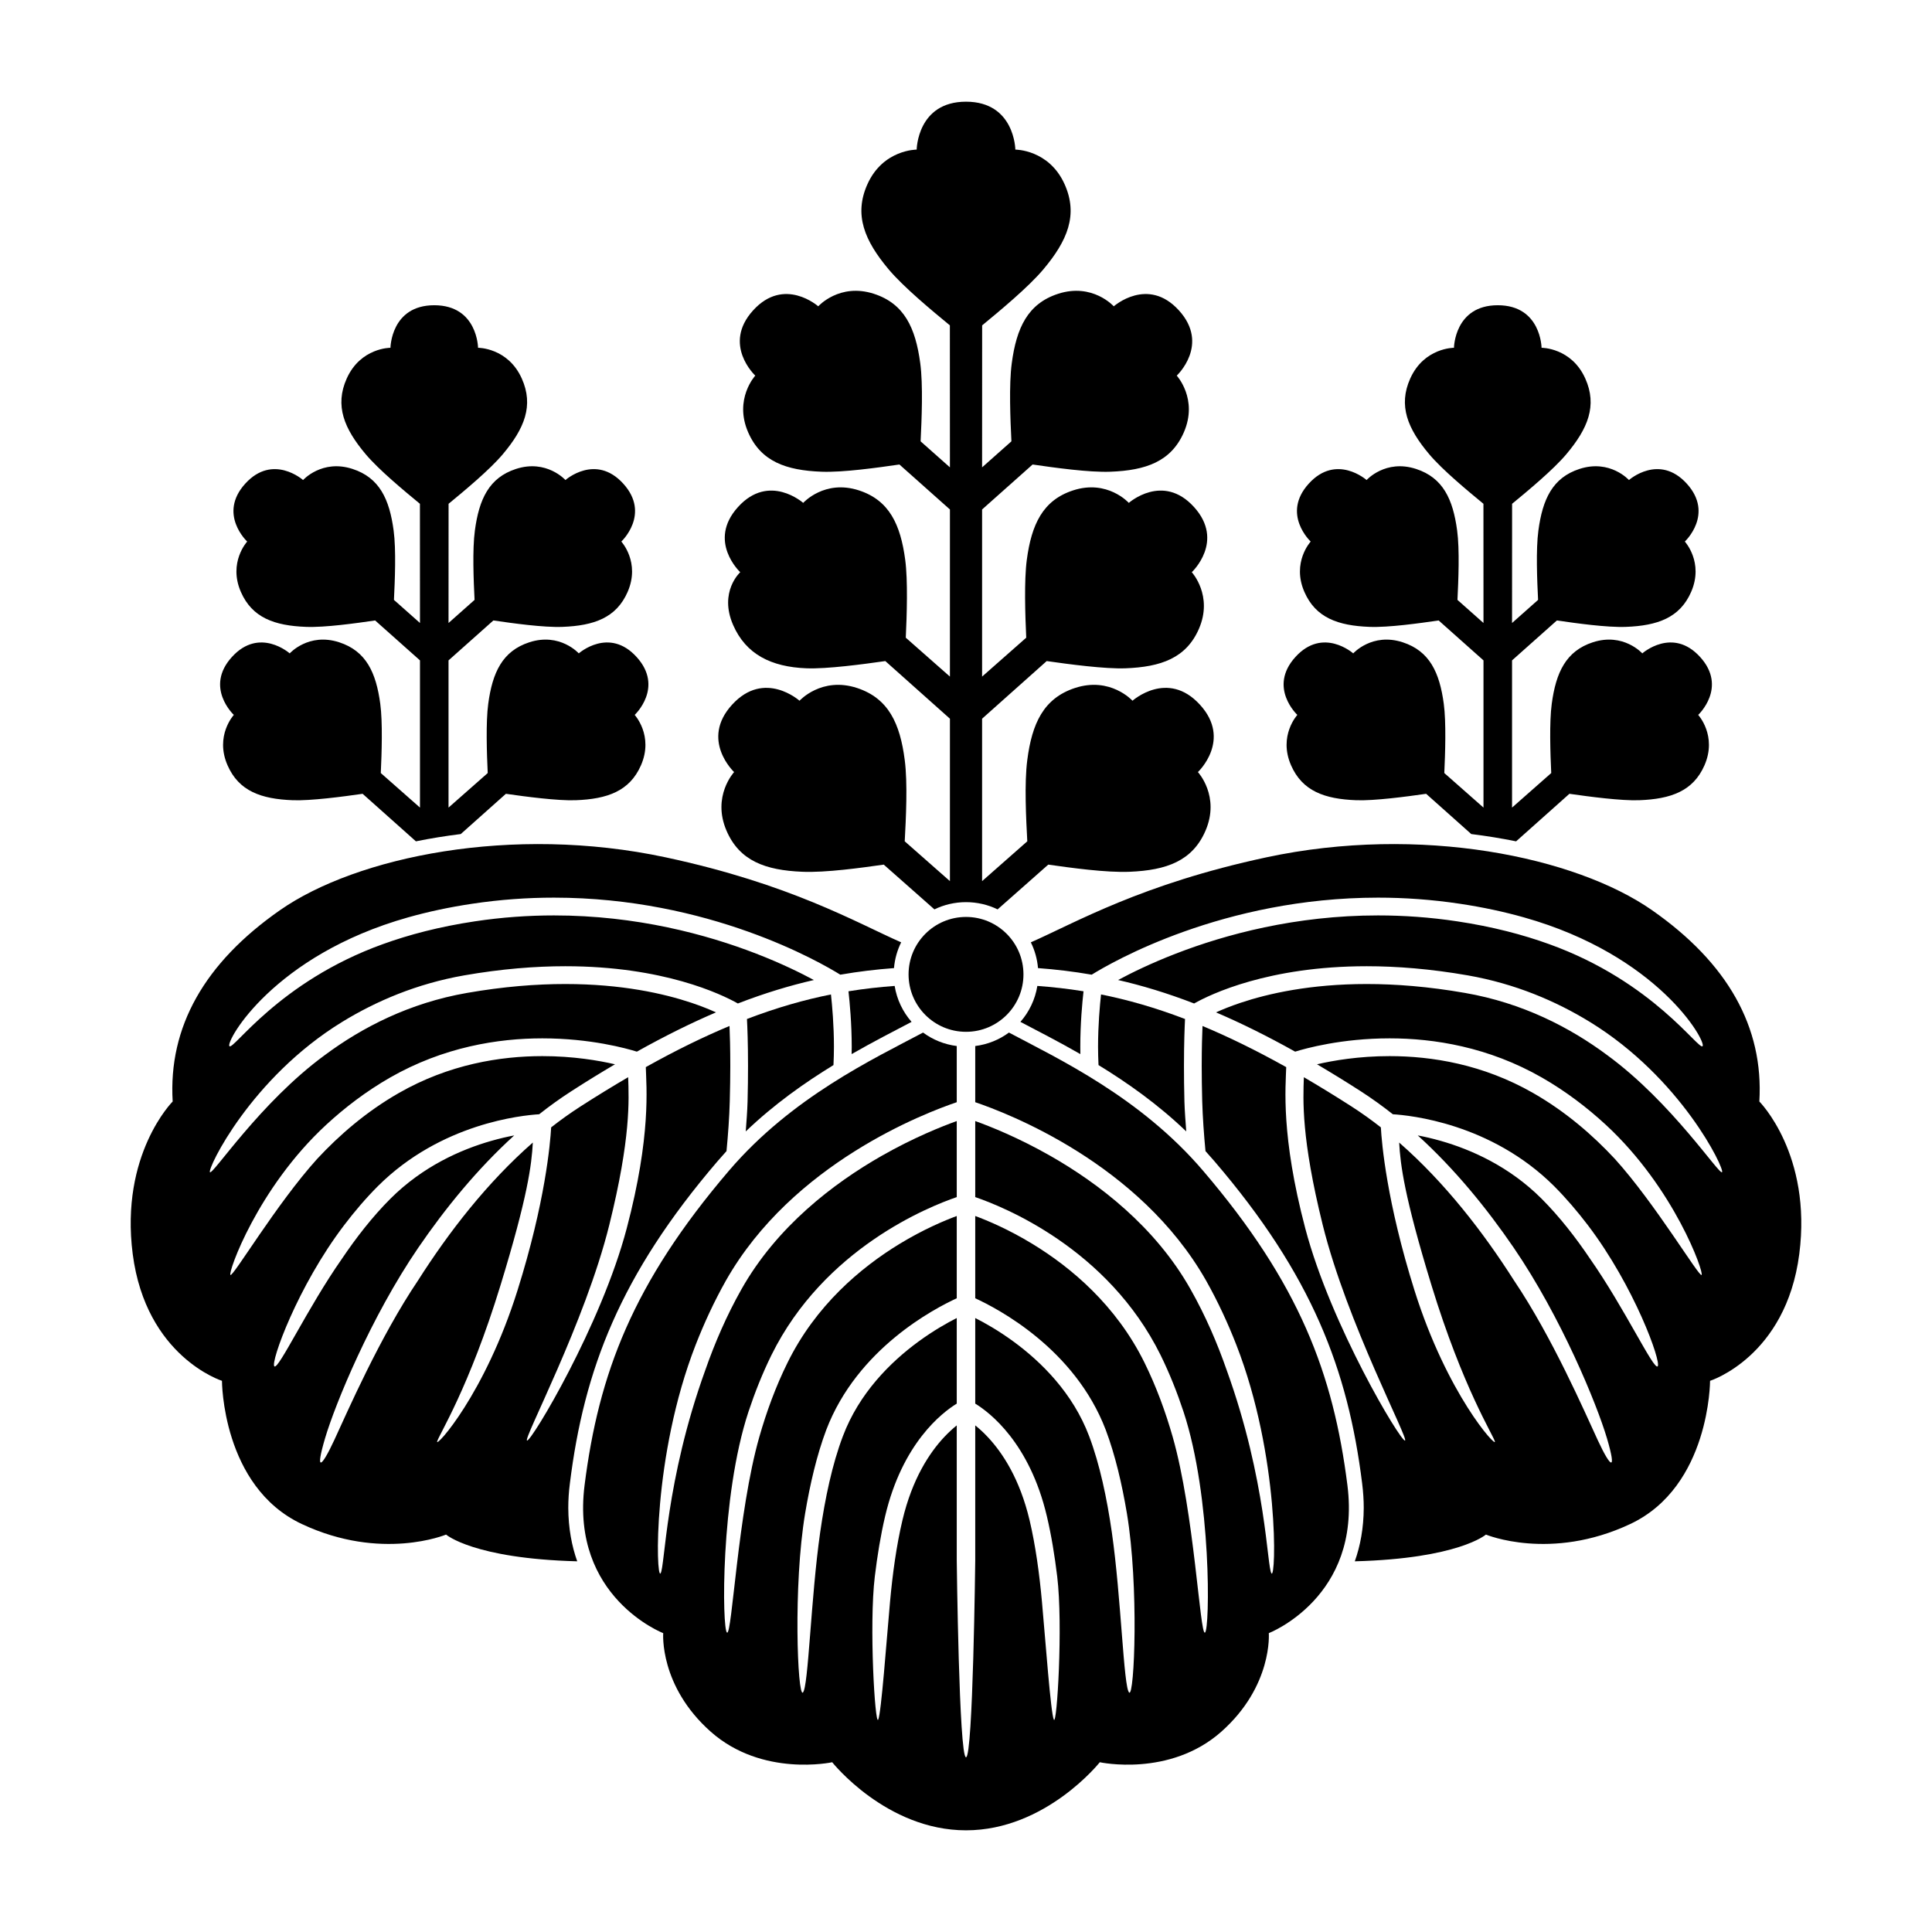 <?xml version="1.0" encoding="UTF-8" standalone="no"?>
<!-- Created with Inkscape (http://www.inkscape.org/) -->

<svg
   inkscape:version="1.2 (dc2aeda, 2022-05-15)"
   sodipodi:docname="goshichigiri.svg"
   viewBox="0 0 793.701 793.701"
   height="793.701"
   width="793.701"
   id="svg3421"
   version="1.1"
   xmlns:inkscape="http://www.inkscape.org/namespaces/inkscape"
   xmlns:sodipodi="http://sodipodi.sourceforge.net/DTD/sodipodi-0.dtd"
   xmlns="http://www.w3.org/2000/svg"
   xmlns:svg="http://www.w3.org/2000/svg">
  <defs
     id="defs3425">
    <clipPath
       clipPathUnits="userSpaceOnUse"
       id="clipPath1767">
      <path
         d="M -541.933,584.187 H 53.343 V -11.089 H -541.933 Z"
         id="path1769"
         style="stroke-width:1" />
    </clipPath>
    <clipPath
       clipPathUnits="userSpaceOnUse"
       id="clipPath1773">
      <path
         d="M -539.821,585.462 H 55.455 V -9.813 H -539.821 Z"
         id="path1775"
         style="stroke-width:1" />
    </clipPath>
    <clipPath
       clipPathUnits="userSpaceOnUse"
       id="clipPath1779">
      <path
         d="M -527.09,574.996 H 68.186 V -20.28 H -527.09 Z"
         id="path1781"
         style="stroke-width:1" />
    </clipPath>
    <clipPath
       clipPathUnits="userSpaceOnUse"
       id="clipPath1785">
      <path
         d="M -535.698,584.187 H 59.578 V -11.089 H -535.698 Z"
         id="path1787"
         style="stroke-width:1" />
    </clipPath>
    <clipPath
       clipPathUnits="userSpaceOnUse"
       id="clipPath1791">
      <path
         d="M -530.192,581.203 H 65.084 V -14.073 H -530.192 Z"
         id="path1793"
         style="stroke-width:1" />
    </clipPath>
    <clipPath
       clipPathUnits="userSpaceOnUse"
       id="clipPath1797">
      <path
         d="M -544.417,584.187 H 50.859 V -11.089 H -544.417 Z"
         id="path1799"
         style="stroke-width:1" />
    </clipPath>
    <clipPath
       clipPathUnits="userSpaceOnUse"
       id="clipPath1803">
      <path
         d="M -547.983,585.466 H 47.293 V -9.81 H -547.983 Z"
         id="path1805"
         style="stroke-width:1" />
    </clipPath>
    <clipPath
       clipPathUnits="userSpaceOnUse"
       id="clipPath1809">
      <path
         d="M -552.898,585.462 H 42.378 V -9.813 H -552.898 Z"
         id="path1811"
         style="stroke-width:1" />
    </clipPath>
    <clipPath
       clipPathUnits="userSpaceOnUse"
       id="clipPath1815">
      <path
         d="M -556.064,585.462 H 39.211 V -9.813 H -556.064 Z"
         id="path1817"
         style="stroke-width:1" />
    </clipPath>
    <clipPath
       clipPathUnits="userSpaceOnUse"
       id="clipPath1821">
      <path
         d="M -560.413,585.466 H 34.863 V -9.81 H -560.413 Z"
         id="path1823"
         style="stroke-width:1" />
    </clipPath>
    <clipPath
       clipPathUnits="userSpaceOnUse"
       id="clipPath1827">
      <path
         d="M -563.573,585.462 H 31.703 V -9.813 H -563.573 Z"
         id="path1829"
         style="stroke-width:1" />
    </clipPath>
    <clipPath
       clipPathUnits="userSpaceOnUse"
       id="clipPath1833">
      <path
         d="M -566.775,585.466 H 28.501 V -9.81 H -566.775 Z"
         id="path1835"
         style="stroke-width:1" />
    </clipPath>
    <clipPath
       clipPathUnits="userSpaceOnUse"
       id="clipPath1840">
      <path
         d="M -571.817,585.75 H 23.459 V -9.526 H -571.817 Z"
         id="path1842"
         style="stroke-width:1" />
    </clipPath>
    <clipPath
       clipPathUnits="userSpaceOnUse"
       id="clipPath1846">
      <path
         d="M -573.546,585.466 H 21.73 V -9.81 H -573.546 Z"
         id="path1848"
         style="stroke-width:1" />
    </clipPath>
    <clipPath
       clipPathUnits="userSpaceOnUse"
       id="clipPath1852">
      <path
         d="M -575.369,585.203 H 19.907 V -10.073 H -575.369 Z"
         id="path1854"
         style="stroke-width:1" />
    </clipPath>
    <clipPath
       clipPathUnits="userSpaceOnUse"
       id="clipPath1858">
      <path
         d="M -556.495,577.465 H 38.781 V -17.811 H -556.495 Z"
         id="path1860"
         style="stroke-width:1" />
    </clipPath>
    <clipPath
       clipPathUnits="userSpaceOnUse"
       id="clipPath1864">
      <path
         d="M -567.227,575.433 H 28.049 V -19.843 H -567.227 Z"
         id="path1866"
         style="stroke-width:1" />
    </clipPath>
    <clipPath
       clipPathUnits="userSpaceOnUse"
       id="clipPath1870">
      <path
         d="M -549.264,576.939 H 46.012 V -18.337 H -549.264 Z"
         id="path1872"
         style="stroke-width:1" />
    </clipPath>
    <clipPath
       clipPathUnits="userSpaceOnUse"
       id="clipPath1877">
      <path
         d="M -555.401,577.629 H 39.875 V -17.648 H -555.401 Z"
         id="path1879"
         style="stroke-width:1" />
    </clipPath>
    <clipPath
       clipPathUnits="userSpaceOnUse"
       id="clipPath1883">
      <path
         d="M -585.545,579.117 H 9.731 V -16.159 H -585.545 Z"
         id="path1885"
         style="stroke-width:1" />
    </clipPath>
    <clipPath
       clipPathUnits="userSpaceOnUse"
       id="clipPath1889">
      <path
         d="M -583.194,578.552 H 12.082 V -16.724 H -583.194 Z"
         id="path1891"
         style="stroke-width:1" />
    </clipPath>
    <clipPath
       clipPathUnits="userSpaceOnUse"
       id="clipPath1895">
      <path
         d="M -537.222,577.562 H 58.054 V -17.714 H -537.222 Z"
         id="path1897"
         style="stroke-width:1" />
    </clipPath>
    <clipPath
       clipPathUnits="userSpaceOnUse"
       id="clipPath1901">
      <path
         d="m -256.03,306.404 h 595.276 v -595.276 h -595.276 z"
         id="path1903"
         style="stroke-width:1" />
    </clipPath>
    <clipPath
       clipPathUnits="userSpaceOnUse"
       id="clipPath1907">
      <path
         d="m -275.45,298.284 h 595.276 v -595.276 h -595.276 z"
         id="path1909"
         style="stroke-width:1" />
    </clipPath>
    <clipPath
       clipPathUnits="userSpaceOnUse"
       id="clipPath1913">
      <path
         d="m -280.868,314.853 h 595.276 v -595.276 h -595.276 z"
         id="path1915"
         style="stroke-width:1" />
    </clipPath>
    <clipPath
       clipPathUnits="userSpaceOnUse"
       id="clipPath1919">
      <path
         d="m -297.641,563.946 h 595.276 v -595.276 h -595.276 z"
         id="path1921"
         style="stroke-width:1" />
    </clipPath>
    <clipPath
       clipPathUnits="userSpaceOnUse"
       id="clipPath1925">
      <path
         d="m -339.246,306.404 h 595.276 v -595.276 h -595.276 z"
         id="path1927"
         style="stroke-width:1" />
    </clipPath>
    <clipPath
       clipPathUnits="userSpaceOnUse"
       id="clipPath1931">
      <path
         d="m -319.824,298.284 h 595.276 v -595.276 h -595.276 z"
         id="path1933"
         style="stroke-width:1" />
    </clipPath>
    <clipPath
       clipPathUnits="userSpaceOnUse"
       id="clipPath1937">
      <path
         d="m -128.147,259.228 h 595.276 v -595.276 h -595.276 z"
         id="path1939"
         style="stroke-width:1" />
    </clipPath>
    <clipPath
       clipPathUnits="userSpaceOnUse"
       id="clipPath1943">
      <path
         d="m -314.404,314.853 h 595.276 v -595.276 h -595.276 z"
         id="path1945"
         style="stroke-width:1" />
    </clipPath>
    <clipPath
       clipPathUnits="userSpaceOnUse"
       id="clipPath1949">
      <path
         d="m -315.342,300.223 h 595.276 v -595.276 h -595.276 z"
         id="path1951"
         style="stroke-width:1" />
    </clipPath>
    <clipPath
       clipPathUnits="userSpaceOnUse"
       id="clipPath1955">
      <path
         d="m -467.133,259.228 h 595.276 v -595.276 h -595.276 z"
         id="path1957"
         style="stroke-width:1" />
    </clipPath>
    <clipPath
       clipPathUnits="userSpaceOnUse"
       id="clipPath1961">
      <path
         d="m -307.373,280.196 h 595.276 v -595.276 h -595.276 z"
         id="path1963"
         style="stroke-width:1" />
    </clipPath>
  </defs>
  <sodipodi:namedview
     id="namedview3423"
     pagecolor="#ffffff"
     bordercolor="#000000"
     borderopacity="0.25"
     inkscape:showpageshadow="2"
     inkscape:pageopacity="0.0"
     inkscape:pagecheckerboard="0"
     inkscape:deskcolor="#d1d1d1"
     showgrid="false"
     inkscape:zoom="0.29734106"
     inkscape:cx="406.9401"
     inkscape:cy="417.02952"
     inkscape:window-width="1419"
     inkscape:window-height="456"
     inkscape:window-x="0"
     inkscape:window-y="25"
     inkscape:window-maximized="0"
     inkscape:current-layer="svg3421">
    <inkscape:page
       x="0"
       y="0"
       id="page3427"
       width="793.701"
       height="793.701" />
  </sodipodi:namedview>
  <path
     d="M 341.373 408.539 C 330.608 410.686 319.258 413.888 306.862 418.623 C 307.042 421.932 307.302 428.539 307.302 437.899 C 307.302 442.219 307.256 447.127 307.113 452.58 C 307.006 456.528 306.662 460.731 306.365 464.81 C 318.141 453.523 330.608 444.792 342.406 437.554 C 342.524 435.01 342.597 432.487 342.597 429.999 C 342.597 421.208 341.87 413.064 341.373 408.539"
     style="fill:#000000;fill-opacity:1;fill-rule:nonzero;stroke:none"
     id="path3541" />
  <path
     d="M 367.266 397.712 C 367.597 393.944 368.607 390.368 370.214 387.131 C 351.745 378.996 324.701 363.168 273.436 352.205 C 210.266 338.708 146.488 351.967 115.045 373.905 C 83.949 395.603 69.119 421.932 70.936 452.52 C 70.936 452.52 49.236 474.218 54.524 515.201 C 60.004 557.416 91.185 567.266 91.185 567.266 C 91.185 567.266 91.173 610.659 123.96 626.085 C 156.756 641.517 183.256 630.431 183.256 630.431 C 183.256 630.431 194.521 640.302 237.133 641.415 C 234.9 635.134 233.498 627.833 233.461 619.481 C 233.461 616.27 233.662 612.91 234.116 609.415 C 239.914 562.797 254.649 523.881 294.813 477.02 C 296.014 475.614 297.238 474.242 298.461 472.894 C 299.105 466.15 299.628 459.02 299.802 452.377 C 299.946 446.999 300.018 442.157 300.018 437.899 C 300.018 430.615 299.852 425.073 299.698 421.493 C 289.097 425.913 277.725 431.453 265.308 438.392 C 265.521 446.453 267.566 466.436 257.454 504.7 C 246.938 544.54 218.37 592.05 216.529 591.818 C 214.676 591.585 240.329 543.462 250.31 503.222 C 259.165 467.506 258.381 452.029 258.061 442.535 C 251.808 446.18 245.31 450.168 238.512 454.531 C 234.365 457.197 230.337 460.08 226.425 463.143 C 226.058 469.649 224.016 493.849 212.581 530.174 C 199.168 572.849 178.894 594.933 179.584 592.214 C 180.261 589.496 192.69 570.246 205.621 528.006 C 216.813 491.481 218.405 478.514 218.894 469.382 C 200.128 485.804 184.36 506.169 171.717 526.057 C 155.972 549.394 142.663 580.102 137.293 591.678 C 131.917 603.255 129.423 604.781 133.548 590.85 C 137.657 576.92 152.357 541.069 171.837 512.585 C 182.909 496.401 196.042 480.286 211.25 466.453 C 208.449 466.978 205.25 467.705 201.758 468.712 C 189.376 472.25 173.714 479.141 160.405 492.442 C 152.988 499.852 146.288 508.502 140.499 517.082 C 126.264 537.401 114.357 562.917 112.707 561.316 C 111.053 559.712 122.212 528.497 141.392 503.308 C 145.633 497.725 150.267 492.276 155.248 487.289 C 181.236 461.388 214.602 458.183 221.496 457.761 C 225.701 454.436 230.064 451.296 234.566 448.385 C 240.794 444.359 246.842 440.655 252.652 437.229 C 246.009 435.688 235.529 433.873 222.813 433.873 C 205.561 433.873 184.466 437.217 163.813 449.051 C 150.529 456.657 139.371 466.314 130.293 476.096 C 113.597 494.557 95.759 524.609 94.668 523.78 C 93.561 522.953 105.767 488.133 134.035 462.06 C 141.628 455.053 150.327 448.385 160.191 442.716 C 182.209 430.101 204.633 426.573 222.813 426.573 C 242.6 426.58 257.43 430.723 261.636 432.035 C 273.245 425.543 284.012 420.232 294.138 415.901 C 291.534 414.721 288.206 413.361 284.144 411.993 C 272.652 408.143 255.34 404.253 232.238 404.253 C 220.342 404.253 206.892 405.283 191.905 407.903 C 168.198 412.017 148.723 422.092 133.441 433.456 C 106.751 452.981 87.288 482.982 86.24 481.545 C 85.196 480.11 102.999 442.853 140.581 419.813 C 154.545 411.251 171.22 404.133 190.66 400.707 C 206.048 398.024 219.912 396.944 232.238 396.944 C 272.628 396.944 296.417 408.464 303.13 412.248 C 314.219 407.963 324.545 404.86 334.362 402.611 C 328.93 399.687 320.922 395.743 310.654 391.769 C 290.37 383.92 261.566 376.072 227.592 376.072 C 217.181 376.072 206.285 376.808 194.996 378.515 C 180.558 380.684 168.078 383.972 157.349 387.848 C 114.345 403.297 95.652 431.88 94.228 429.757 C 92.8 427.631 112.444 392.42 167.688 376.863 C 175.662 374.619 184.384 372.712 193.914 371.288 C 205.584 369.529 216.824 368.767 227.592 368.767 C 291.238 368.788 336.951 395.293 345.211 400.417 C 352.779 399.1 360.075 398.248 367.266 397.712"
     style="fill:#000000;fill-opacity:1;fill-rule:nonzero;stroke:none"
     id="path3545" />
  <path
     d="M 374.49 419.804 C 370.911 415.717 368.443 410.639 367.539 405.037 C 361.323 405.497 355.037 406.189 348.573 407.239 C 349.083 411.841 349.894 420.516 349.905 429.999 C 349.905 431.005 349.894 432.023 349.867 433.045 C 359.078 427.761 367.55 423.464 374.49 419.804"
     style="fill:#000000;fill-opacity:1;fill-rule:nonzero;stroke:none"
     id="path3549" />
  <path
     d="M 396.855 751.928 C 429.643 751.928 451.815 723.961 451.815 723.961 C 451.815 723.961 480.5 730.224 501.724 711.424 C 522.935 692.625 521.247 670.926 521.247 670.926 C 521.247 670.926 559.356 656.188 553.547 610.18 C 547.76 564.376 533.795 527.255 494.249 480.966 C 468.416 450.705 434.703 434.947 414.49 424.194 C 410.534 427.129 405.792 429.074 400.646 429.731 L 400.646 452.807 C 413.503 457.173 468.083 477.813 495.487 526.095 C 500.356 534.745 504.456 543.627 507.891 552.444 C 525.787 598.342 524.205 648.944 522.344 646.382 C 520.476 643.818 520.404 608.383 503.945 562.867 C 500.093 551.797 495.237 540.514 489.117 529.687 C 474.596 503.901 451.279 486.121 431.508 474.853 C 418.302 467.33 406.812 462.765 400.646 460.549 L 400.646 491.79 C 412.019 495.683 455.083 512.779 476.792 556.699 C 480.523 564.303 483.623 572.131 486.205 579.943 C 497.801 615.022 497.077 669.48 495.023 670.71 C 492.968 671.944 490.637 621.358 481.76 590.292 C 478.849 580.098 475.08 569.768 470.235 559.92 C 458.588 536.223 440 520.69 424.232 511.071 C 414.372 505.054 405.732 501.438 400.646 499.553 L 400.646 533.357 C 409.7 537.521 441.49 553.955 454.263 587.438 C 458.138 597.723 460.93 609.67 462.951 621.722 C 467.919 651.414 466.063 697.279 463.875 695.335 C 461.596 693.307 460.607 656.24 456.758 629.47 C 454.75 615.536 451.792 601.491 447.443 590.022 C 440.766 572.31 427.81 559.512 416.414 551.17 C 410.19 546.601 404.508 543.425 400.646 541.471 L 400.646 576.634 C 406.683 580.319 422.998 592.855 430.068 622.882 C 431.935 630.759 433.299 639.246 434.323 647.678 C 436.735 667.76 434.216 709.023 432.946 706.491 C 431.672 703.953 429.523 674.203 428.047 657.952 C 427.026 646.708 425.435 634.971 422.974 624.551 C 418.924 607.472 411.852 596.855 405.875 590.446 C 403.987 588.419 402.19 586.814 400.646 585.574 L 400.646 641.083 C 400.646 641.083 399.732 721.919 396.855 721.919 C 393.98 721.919 393.052 641.083 393.052 641.083 L 393.052 585.574 C 391.508 586.814 389.724 588.419 387.822 590.446 C 381.847 596.855 374.787 607.472 370.735 624.551 C 368.264 634.971 366.672 646.708 365.65 657.952 C 364.178 674.203 362.038 703.953 360.767 706.491 C 359.495 709.023 356.975 667.76 359.386 647.678 C 360.399 639.246 361.776 630.759 363.628 622.882 C 370.699 592.855 387.027 580.319 393.052 576.634 L 393.052 541.471 C 389.191 543.425 383.522 546.601 377.284 551.17 C 365.886 559.512 352.936 572.31 346.27 590.022 C 341.907 601.491 338.948 615.536 336.951 629.47 C 333.103 656.24 332.115 693.307 329.834 695.335 C 327.647 697.279 325.795 651.414 330.762 621.722 C 332.782 609.67 335.574 597.723 339.436 587.438 C 352.222 553.955 383.998 537.521 393.052 533.357 L 393.052 499.553 C 387.978 501.438 379.328 505.054 369.464 511.071 C 353.707 520.69 335.11 536.223 323.478 559.92 C 318.618 569.768 314.861 580.098 311.951 590.292 C 303.071 621.358 300.733 671.944 298.675 670.71 C 296.621 669.48 295.897 615.022 307.494 579.943 C 310.085 572.131 313.186 564.303 316.918 556.699 C 338.628 512.779 381.694 495.683 393.052 491.79 L 393.052 460.549 C 386.883 462.765 375.394 467.33 362.191 474.853 C 342.431 486.121 319.118 503.901 304.582 529.687 C 298.475 540.514 293.615 551.797 289.751 562.867 C 273.293 608.383 273.222 643.818 271.358 646.382 C 269.491 648.944 267.923 598.342 285.806 552.444 C 289.254 543.627 293.342 534.745 298.213 526.095 C 325.615 477.813 380.194 457.173 393.052 452.807 L 393.052 429.731 C 387.918 429.074 383.178 427.129 379.21 424.194 C 358.995 434.947 325.295 450.705 299.449 480.966 C 259.915 527.255 245.941 564.376 240.15 610.18 C 234.353 656.188 272.462 670.926 272.462 670.926 C 272.462 670.926 270.777 692.625 291.989 711.424 C 313.197 730.224 341.883 723.961 341.883 723.961 C 341.883 723.961 364.068 751.928 396.855 751.928"
     style="fill:#000000;fill-opacity:1;fill-rule:nonzero;stroke:none"
     id="path3553" />
  <path
     d="M 452.328 408.539 C 463.093 410.686 474.44 413.888 486.833 418.623 C 486.667 421.932 486.396 428.539 486.396 437.899 C 486.396 442.219 486.443 447.127 486.583 452.58 C 486.703 456.528 487.036 460.731 487.333 464.81 C 475.557 453.523 463.104 444.792 451.292 437.554 C 451.172 435.01 451.101 432.487 451.101 429.999 C 451.101 421.208 451.828 413.064 452.328 408.539"
     style="fill:#000000;fill-opacity:1;fill-rule:nonzero;stroke:none"
     id="path3557" />
  <path
     d="M 426.432 397.712 C 426.112 393.944 425.091 390.368 423.484 387.131 C 441.953 378.996 469.011 363.168 520.273 352.205 C 583.445 338.708 647.223 351.967 678.655 373.905 C 709.749 395.603 724.593 421.932 722.775 452.52 C 722.775 452.52 744.473 474.218 739.174 515.201 C 733.707 557.416 702.525 567.266 702.525 567.266 C 702.525 567.266 702.525 610.659 669.751 626.085 C 636.955 641.517 610.445 630.431 610.445 630.431 C 610.445 630.431 599.189 640.302 556.577 641.415 C 558.812 635.134 560.213 627.833 560.249 619.481 C 560.249 616.27 560.036 612.91 559.596 609.415 C 553.784 562.797 539.049 523.881 498.882 477.02 C 497.682 475.614 496.47 474.242 495.237 472.894 C 494.596 466.15 494.085 459.02 493.89 452.377 C 493.752 446.999 493.686 442.157 493.686 437.899 C 493.686 430.615 493.856 425.073 494.013 421.493 C 504.598 425.913 515.97 431.453 528.401 438.392 C 528.174 446.453 526.145 466.436 536.246 504.7 C 546.77 544.54 575.328 592.05 577.182 591.818 C 579.022 591.585 553.369 543.462 543.398 503.222 C 534.544 467.506 535.33 452.029 535.648 442.535 C 541.888 446.18 548.401 450.168 555.197 454.531 C 559.346 457.197 563.374 460.08 567.284 463.143 C 567.64 469.649 569.694 493.849 581.114 530.174 C 594.544 572.849 614.804 594.933 614.126 592.214 C 613.437 589.496 601.02 570.246 588.077 528.006 C 576.898 491.481 575.304 478.514 574.804 469.382 C 593.58 485.804 609.338 506.169 621.992 526.057 C 637.738 549.394 651.035 580.102 656.405 591.678 C 661.778 603.255 664.275 604.781 660.161 590.85 C 656.038 576.92 641.353 541.069 621.864 512.585 C 610.801 496.401 597.669 480.286 582.445 466.453 C 585.249 466.978 588.46 467.705 591.953 468.712 C 604.333 472.25 619.997 479.141 633.306 492.442 C 640.707 499.852 647.423 508.502 653.197 517.082 C 667.434 537.401 679.343 562.917 680.991 561.316 C 682.642 559.712 671.486 528.497 652.317 503.308 C 648.065 497.725 643.431 492.276 638.462 487.289 C 612.462 461.388 579.109 458.183 572.216 457.761 C 567.997 454.436 563.648 451.296 559.142 448.385 C 552.905 444.359 546.856 440.655 541.057 437.229 C 547.7 435.688 558.169 433.873 570.882 433.873 C 588.14 433.873 609.241 437.217 629.882 449.051 C 643.169 456.657 654.327 466.314 663.415 476.096 C 680.114 494.557 697.937 524.609 699.041 523.78 C 700.137 522.953 687.942 488.133 659.674 462.06 C 652.079 455.053 643.371 448.385 633.507 442.716 C 611.502 430.101 589.065 426.573 570.882 426.573 C 551.109 426.58 536.281 430.723 532.072 432.035 C 520.462 425.543 509.684 420.232 499.562 415.901 C 502.164 414.721 505.505 413.361 509.568 411.993 C 521.06 408.143 538.372 404.253 561.462 404.253 C 573.356 404.253 586.806 405.283 601.792 407.903 C 625.51 412.017 644.975 422.092 660.257 433.456 C 686.958 452.981 706.407 482.982 707.458 481.545 C 708.502 480.11 690.713 442.853 653.126 419.813 C 639.153 411.251 622.492 404.133 603.038 400.707 C 587.661 398.024 573.793 396.944 561.462 396.944 C 521.08 396.944 497.278 408.464 490.565 412.248 C 479.479 407.963 469.153 404.86 459.336 402.611 C 464.768 399.687 472.779 395.743 483.044 391.769 C 503.338 383.92 532.134 376.072 566.117 376.072 C 576.528 376.072 587.424 376.808 598.713 378.515 C 613.15 380.684 625.626 383.972 636.361 387.848 C 679.355 403.297 698.046 431.88 699.473 429.757 C 700.895 427.631 681.254 392.42 626.008 376.863 C 618.036 374.619 609.317 372.712 599.793 371.288 C 588.125 369.529 576.885 368.767 566.117 368.767 C 502.46 368.788 456.747 395.293 448.489 400.417 C 440.929 399.1 433.62 398.248 426.432 397.712"
     style="fill:#000000;fill-opacity:1;fill-rule:nonzero;stroke:none"
     id="path3561" />
  <path
     d="M 419.206 419.804 C 422.785 415.717 425.258 410.639 426.162 405.037 C 432.386 405.497 438.673 406.189 445.135 407.239 C 444.613 411.841 443.805 420.516 443.805 429.999 C 443.805 431.005 443.818 432.023 443.831 433.045 C 434.63 427.761 426.149 423.464 419.206 419.804"
     style="fill:#000000;fill-opacity:1;fill-rule:nonzero;stroke:none"
     id="path3565" />
  <path
     d="M 420.456 400.298 C 420.456 413.331 409.88 423.887 396.855 423.887 C 383.819 423.887 373.256 413.331 373.256 400.298 C 373.256 387.265 383.819 376.697 396.855 376.697 C 409.88 376.697 420.456 387.265 420.456 400.298"
     style="fill:#000000;fill-opacity:1;fill-rule:nonzero;stroke:none"
     id="path3569" />
  <path
     d="M 170.863 345.637 C 176.811 344.428 182.967 343.428 189.284 342.644 L 207.83 326.108 C 215.954 327.272 229.12 329.029 236.546 328.745 C 249.508 328.257 258.685 325.022 263.332 314.374 C 268.615 302.249 260.737 293.696 260.737 293.696 C 260.737 293.696 272.881 282.394 261.529 269.903 C 250.18 257.409 237.777 268.421 237.777 268.421 C 237.777 268.421 230.011 259.759 217.444 263.865 C 206.391 267.465 202.292 276.287 200.574 289.152 C 199.558 296.682 199.986 309.541 200.363 317.581 L 184.264 331.773 L 184.264 271.297 L 202.688 254.895 C 210.548 256.035 223.248 257.831 231.06 257.532 C 244.024 257.043 253.201 253.808 257.844 243.161 C 263.128 231.035 255.251 222.481 255.251 222.481 C 255.251 222.481 267.393 211.181 256.045 198.688 C 244.693 186.195 232.29 197.207 232.29 197.207 C 232.29 197.207 224.527 188.545 211.959 192.652 C 200.907 196.251 196.808 205.072 195.09 217.939 C 194.027 225.825 194.571 238.561 194.959 246.447 L 184.264 255.937 L 184.284 206.969 C 190.688 201.696 201.152 193.035 206.584 186.575 C 215.39 176.116 219.371 166.669 214.358 155.501 C 208.644 142.791 196.391 142.875 196.391 142.875 C 196.391 142.875 196.183 125.398 178.399 125.398 C 160.615 125.398 160.407 142.875 160.407 142.875 C 160.407 142.875 148.152 142.791 142.442 155.501 C 137.428 166.669 141.41 176.116 150.212 186.575 C 155.647 193.035 166.111 201.696 172.514 206.969 L 172.535 255.937 L 161.839 246.447 C 162.224 238.561 162.772 225.825 161.71 217.939 C 159.991 205.072 155.891 196.251 144.839 192.652 C 132.272 188.545 124.508 197.207 124.508 197.207 C 124.508 197.207 112.106 186.195 100.754 198.688 C 89.404 211.181 101.549 222.481 101.549 222.481 C 101.549 222.481 93.67 231.035 98.951 243.161 C 103.598 253.808 112.775 257.043 125.738 257.532 C 133.551 257.831 146.251 256.035 154.111 254.895 L 172.535 271.297 L 172.535 331.773 L 156.436 317.581 C 156.811 309.541 157.24 296.682 156.223 289.152 C 154.503 276.287 150.407 267.465 139.355 263.865 C 126.787 259.759 119.022 268.421 119.022 268.421 C 119.022 268.421 106.618 257.409 95.267 269.903 C 83.918 282.394 96.061 293.696 96.061 293.696 C 96.061 293.696 88.183 302.249 93.467 314.374 C 98.112 325.022 107.29 328.257 120.254 328.745 C 127.678 329.029 140.844 327.272 148.97 326.108 Z"
     style="fill:#000000;fill-opacity:1;fill-rule:nonzero;stroke:none"
     id="path3573" />
  <path
     d="M 622.844 345.637 C 616.896 344.428 610.74 343.428 604.423 342.644 L 585.88 326.108 C 577.756 327.272 564.589 329.029 557.161 328.745 C 544.199 328.257 535.024 325.022 530.378 314.374 C 525.094 302.249 532.972 293.696 532.972 293.696 C 532.972 293.696 520.828 282.394 532.178 269.903 C 543.53 257.409 555.932 268.421 555.932 268.421 C 555.932 268.421 563.699 259.759 576.265 263.865 C 587.316 267.465 591.415 276.287 593.133 289.152 C 594.149 296.682 593.721 309.541 593.347 317.581 L 609.445 331.773 L 609.445 271.297 L 591.021 254.895 C 583.161 256.035 570.461 257.831 562.649 257.532 C 549.686 257.043 540.508 253.808 535.863 243.161 C 530.579 231.035 538.456 222.481 538.456 222.481 C 538.456 222.481 526.316 211.181 537.664 198.688 C 549.016 186.195 561.42 197.207 561.42 197.207 C 561.42 197.207 569.183 188.545 581.751 192.652 C 592.803 196.251 596.901 205.072 598.62 217.939 C 599.683 225.825 599.136 238.561 598.751 246.447 L 609.445 255.937 L 609.425 206.969 C 603.021 201.696 592.555 193.035 587.123 186.575 C 578.317 176.116 574.339 166.669 579.352 155.501 C 585.063 142.791 597.317 142.875 597.317 142.875 C 597.317 142.875 597.527 125.398 615.311 125.398 C 633.095 125.398 633.303 142.875 633.303 142.875 C 633.303 142.875 645.555 142.791 651.265 155.501 C 656.279 166.669 652.3 176.116 643.495 186.575 C 638.063 193.035 627.599 201.696 621.196 206.969 L 621.175 255.937 L 631.871 246.447 C 631.483 238.561 630.935 225.825 632 217.939 C 633.719 205.072 637.817 196.251 648.868 192.652 C 661.437 188.545 669.201 197.207 669.201 197.207 C 669.201 197.207 681.604 186.195 692.956 198.688 C 704.305 211.181 692.161 222.481 692.161 222.481 C 692.161 222.481 700.038 231.035 694.756 243.161 C 690.109 253.808 680.935 257.043 667.972 257.532 C 660.159 257.831 647.459 256.035 639.599 254.895 L 621.175 271.297 L 621.175 331.773 L 637.273 317.581 C 636.896 309.541 636.469 296.682 637.484 289.152 C 639.204 276.287 643.303 267.465 654.355 263.865 C 666.923 259.759 674.688 268.421 674.688 268.421 C 674.688 268.421 687.092 257.409 698.44 269.903 C 709.792 282.394 697.649 293.696 697.649 293.696 C 697.649 293.696 705.526 302.249 700.242 314.374 C 695.596 325.022 686.42 328.257 673.456 328.745 C 666.029 329.029 652.865 327.272 644.74 326.108 Z"
     style="fill:#000000;fill-opacity:1;fill-rule:nonzero;stroke:none"
     id="path3577" />
  <path
     d="M 409.831 373.595 L 430.648 355.199 C 439.646 356.472 454.451 358.56 464.136 358.138 C 479.224 357.511 489.896 353.7 495.245 341.267 C 501.341 327.108 492.123 317.183 492.123 317.183 C 492.123 317.183 506.213 303.969 492.927 289.47 C 479.653 274.965 465.252 287.874 465.252 287.874 C 465.252 287.874 456.175 277.819 441.534 282.663 C 428.7 286.922 423.959 297.215 422.031 312.207 C 420.774 321.732 421.544 336.527 422.031 345.623 L 403.462 361.983 L 403.462 295.253 L 430.006 271.577 C 439.159 272.889 453.99 274.869 462.355 274.55 C 476.959 273.999 487.295 270.355 492.528 258.361 C 498.479 244.702 489.607 235.067 489.607 235.067 C 489.607 235.067 503.284 222.338 490.5 208.265 C 477.713 194.19 463.74 206.595 463.74 206.595 C 463.74 206.595 454.995 196.838 440.836 201.463 C 428.388 205.518 423.771 215.457 421.834 229.949 C 420.691 238.431 421.172 252.915 421.596 261.973 L 403.462 277.959 L 403.462 209.302 L 424.216 190.825 C 433.068 192.109 447.375 194.13 456.175 193.794 C 470.779 193.243 481.115 189.601 486.349 177.606 C 492.3 163.948 483.427 154.312 483.427 154.312 C 483.427 154.312 497.104 141.582 484.32 127.51 C 471.534 113.436 457.56 125.841 457.56 125.841 C 457.56 125.841 448.815 116.082 434.656 120.709 C 422.208 124.764 417.591 134.701 415.654 149.193 C 414.456 158.078 415.074 172.426 415.508 181.309 L 403.462 191.998 L 403.484 133.666 C 410.698 127.725 422.484 117.968 428.604 110.69 C 438.524 98.91 443.006 88.269 437.359 75.688 C 430.924 61.369 417.123 61.462 417.123 61.462 C 417.123 61.462 416.888 41.777 396.855 41.777 C 376.822 41.777 376.587 61.462 376.587 61.462 C 376.587 61.462 362.782 61.369 356.35 75.688 C 350.702 88.269 355.186 98.91 365.103 110.69 C 371.222 117.968 383.011 127.725 390.224 133.666 L 390.248 191.998 L 378.202 181.309 C 378.636 172.426 379.251 158.078 378.054 149.193 C 376.118 134.701 371.5 124.764 359.051 120.709 C 344.894 116.082 336.147 125.841 336.147 125.841 C 336.147 125.841 322.175 113.436 309.389 127.51 C 296.603 141.582 310.282 154.312 310.282 154.312 C 310.282 154.312 301.407 163.948 307.361 177.606 C 312.593 189.601 322.931 193.243 337.533 193.794 C 346.334 194.13 360.639 192.109 369.494 190.825 L 390.248 209.302 L 390.248 277.959 L 372.112 261.973 C 372.538 252.915 373.019 238.431 371.874 229.949 C 369.939 215.457 365.322 205.518 352.871 201.463 C 338.715 196.838 329.967 206.595 329.967 206.595 C 329.967 206.595 315.997 194.19 303.21 208.265 C 290.423 222.338 304.103 235.067 304.103 235.067 C 304.103 235.067 295.227 243.101 301.181 256.759 C 306.413 268.754 316.751 273.999 331.353 274.55 C 339.721 274.869 354.551 272.889 363.704 271.577 L 390.248 295.253 L 390.248 361.983 L 371.678 345.623 C 372.164 336.527 372.936 321.732 371.678 312.207 C 369.751 297.215 365.008 286.922 352.175 282.663 C 337.535 277.819 328.457 287.874 328.457 287.874 C 328.457 287.874 314.055 274.965 300.782 289.47 C 287.497 303.969 301.587 317.183 301.587 317.183 C 301.587 317.183 292.369 327.108 298.465 341.267 C 303.814 353.7 314.486 357.511 329.574 358.138 C 339.259 358.56 354.063 356.472 363.06 355.199 L 383.879 373.595 C 387.74 371.691 392.27 370.619 396.855 370.616 C 401.44 370.619 405.97 371.691 409.831 373.595"
     style="fill:#000000;fill-opacity:1;fill-rule:nonzero;stroke:none"
     id="path3581" />
</svg>
